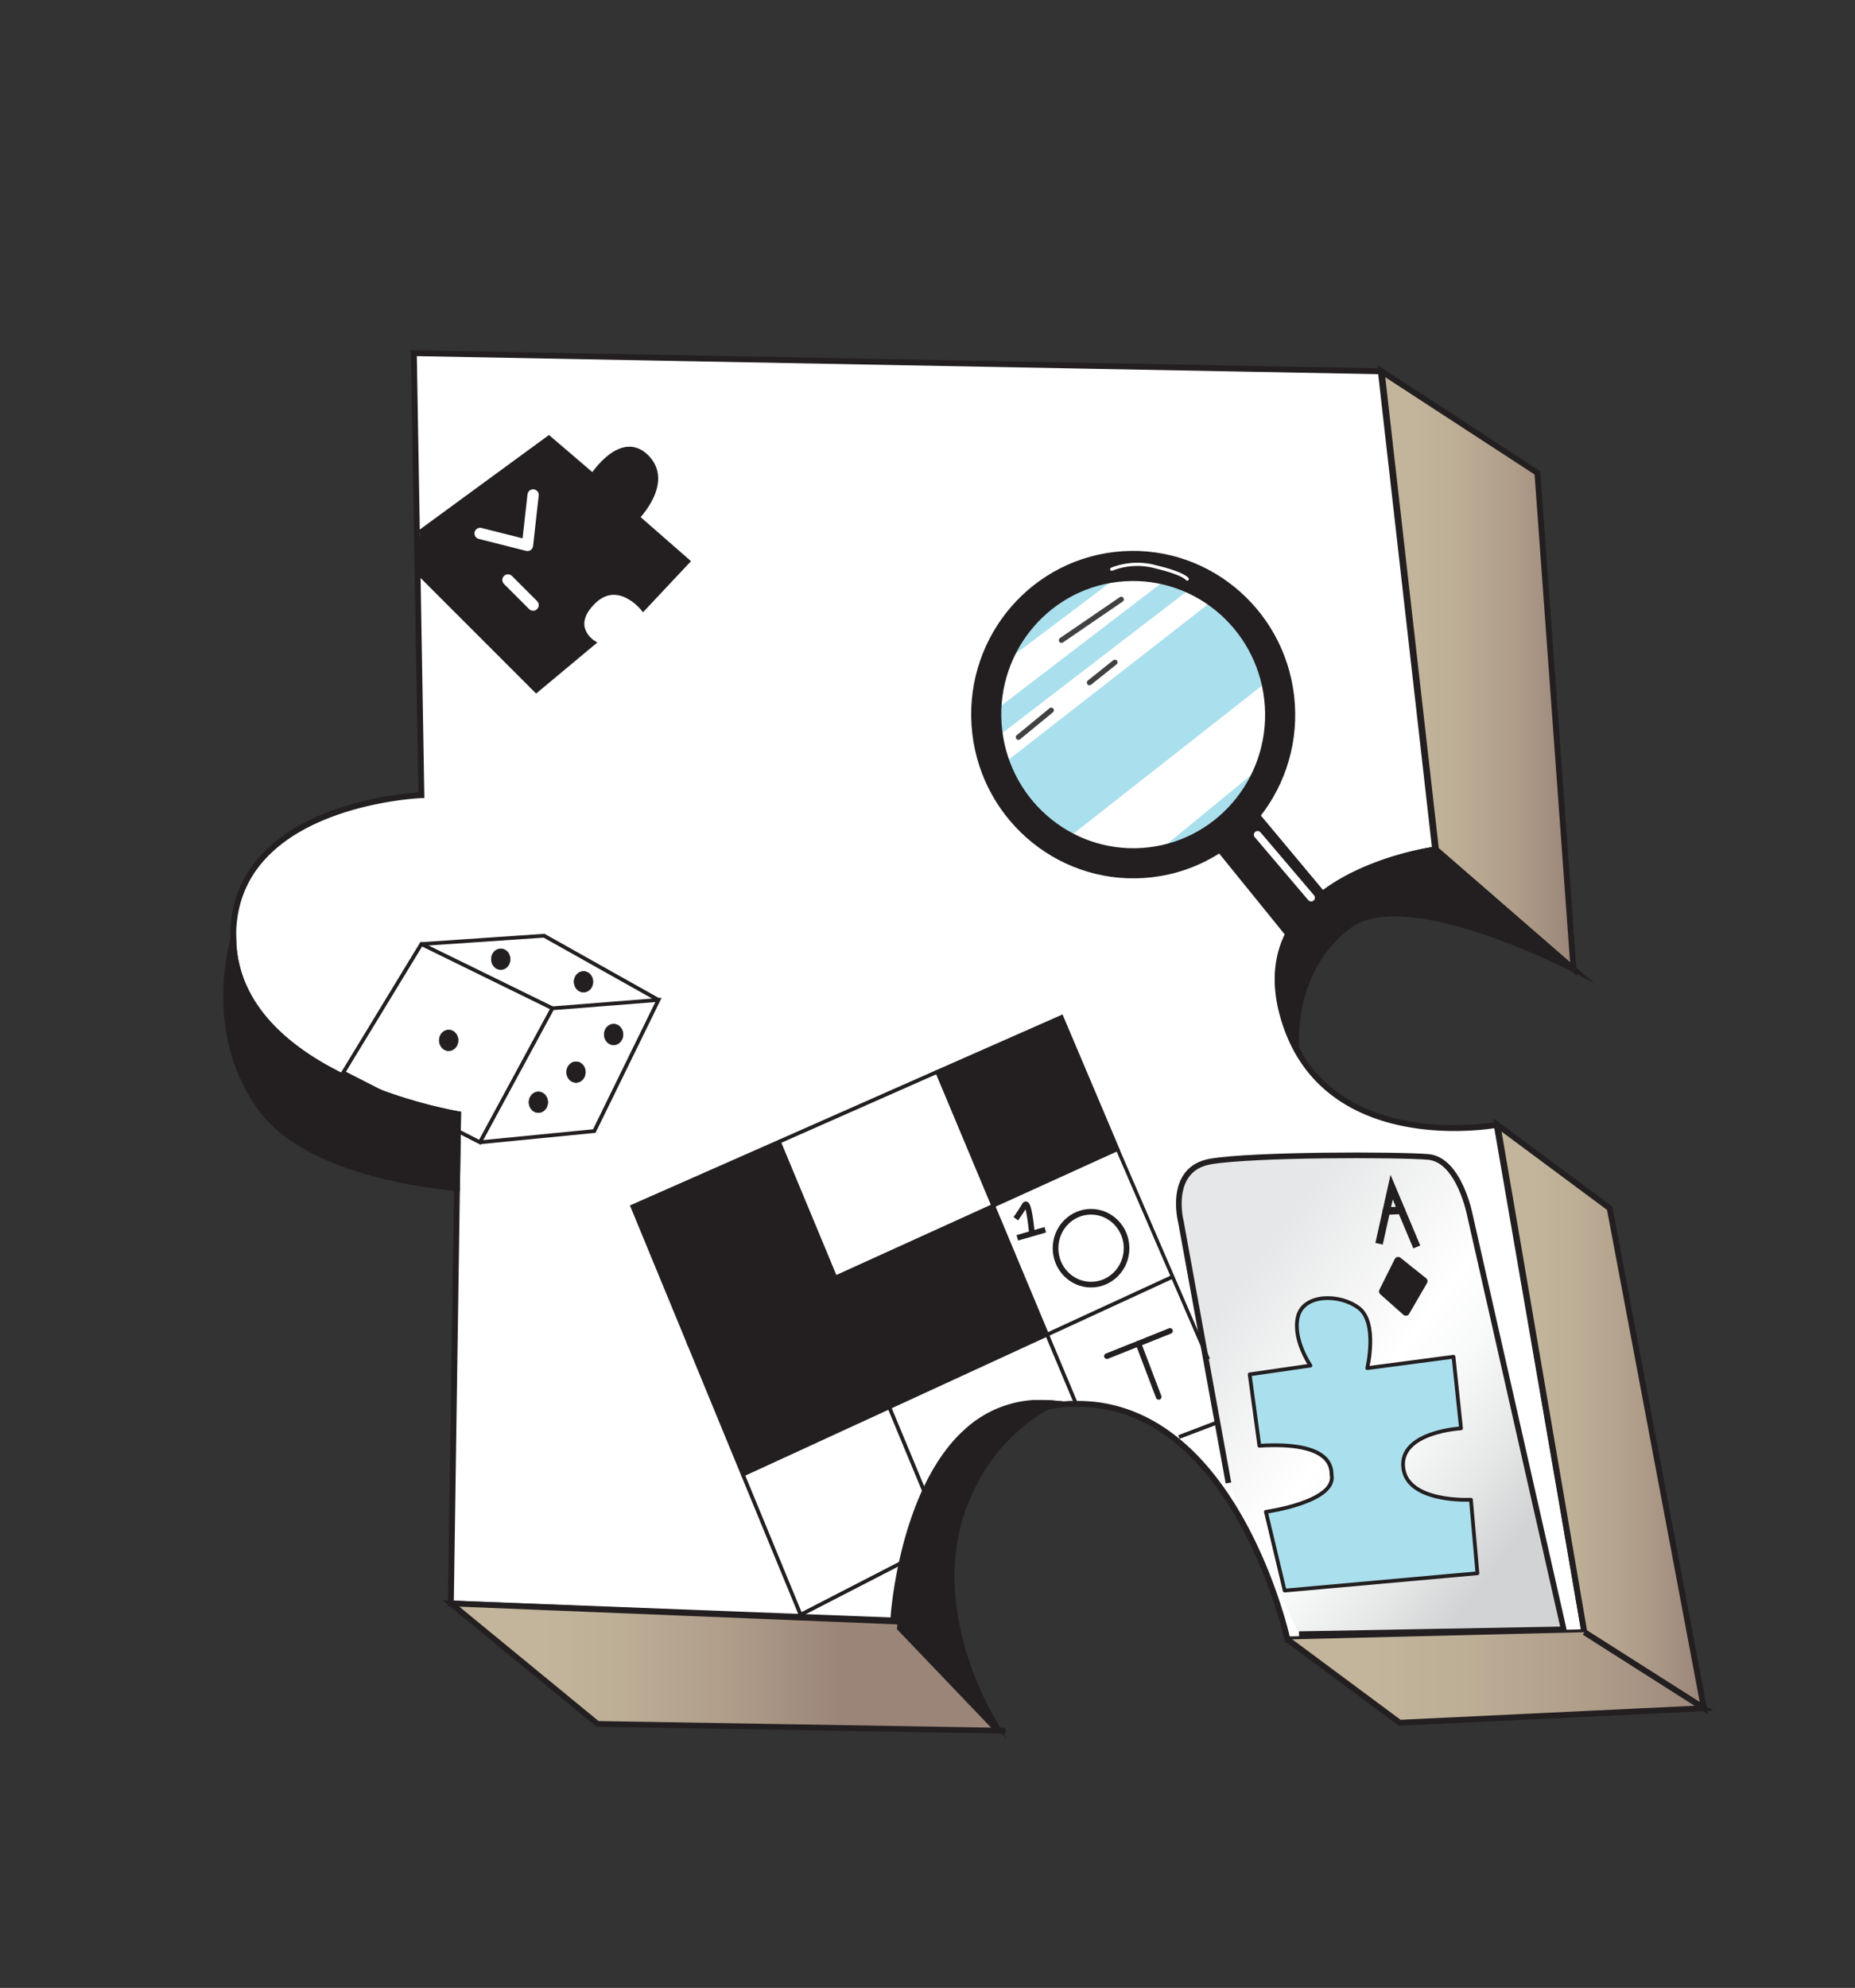 <svg xmlns="http://www.w3.org/2000/svg" xmlns:xlink="http://www.w3.org/1999/xlink" viewBox="0 0 246.53 264.07"><rect x="0" y="0" width="246.53" height="264.07" fill="#333333" stroke="none"/><defs><style>.cls-1,.cls-10,.cls-17,.cls-24,.cls-31,.cls-6{fill:#231f20;}.cls-1,.cls-10,.cls-14,.cls-16,.cls-17,.cls-18,.cls-2,.cls-21,.cls-22,.cls-23,.cls-24,.cls-25,.cls-26,.cls-27,.cls-28,.cls-29,.cls-3,.cls-30,.cls-31,.cls-4,.cls-5,.cls-6,.cls-7,.cls-8,.cls-9{stroke:#231f20;}.cls-1,.cls-10,.cls-18,.cls-2,.cls-22,.cls-25,.cls-26,.cls-27,.cls-28,.cls-3,.cls-30,.cls-31,.cls-4,.cls-5,.cls-6,.cls-7,.cls-8,.cls-9{stroke-miterlimit:10;}.cls-1,.cls-21,.cls-26{stroke-width:0.5px;}.cls-13,.cls-2{fill:#fff;}.cls-2,.cls-3,.cls-4,.cls-5,.cls-6,.cls-7{stroke-width:0.78px;}.cls-11,.cls-14,.cls-15,.cls-16,.cls-19,.cls-20,.cls-22,.cls-23,.cls-25,.cls-26,.cls-27,.cls-28,.cls-29,.cls-3,.cls-30,.cls-9{fill:none;}.cls-4{fill:url(#linear-gradient);}.cls-5{fill:url(#linear-gradient-2);}.cls-7{fill:url(#linear-gradient-3);}.cls-8,.cls-9{stroke-width:0.76px;}.cls-8{fill:url(#linear-gradient-4);}.cls-10{stroke-width:0.7px;}.cls-11,.cls-19,.cls-20{stroke:#fff;}.cls-11,.cls-14,.cls-15,.cls-16,.cls-17,.cls-19,.cls-20,.cls-21,.cls-23,.cls-24,.cls-29,.cls-30{stroke-linecap:round;}.cls-11,.cls-14,.cls-15,.cls-16,.cls-17,.cls-19,.cls-20,.cls-21,.cls-23,.cls-24,.cls-29{stroke-linejoin:round;}.cls-11{stroke-width:1.5px;}.cls-12,.cls-21{fill:#aadfed;}.cls-14{stroke-width:0.86px;}.cls-15{stroke:#414042;stroke-width:0.7px;}.cls-16{stroke-width:4px;}.cls-17{stroke-width:0.77px;}.cls-18,.cls-27,.cls-29,.cls-30{stroke-width:0.75px;}.cls-18{fill:url(#linear-gradient-5);}.cls-19{stroke-width:0.43px;}.cls-25{stroke-width:0.47px;}.cls-28{stroke-width:0.51px;}.cls-31{stroke-width:0.06px;}</style><linearGradient id="linear-gradient" x1="199.01" y1="188.18" x2="226.45" y2="188.18" gradientUnits="userSpaceOnUse"><stop offset="0.17" stop-color="#c2b59b"/><stop offset="0.39" stop-color="#bdae96"/><stop offset="0.71" stop-color="#ae9c89"/><stop offset="1" stop-color="#9b8579"/></linearGradient><linearGradient id="linear-gradient-2" x1="183.61" y1="89.03" x2="209.12" y2="89.03" xlink:href="#linear-gradient"/><linearGradient id="linear-gradient-3" x1="173.26" y1="222.84" x2="228.08" y2="222.84" xlink:href="#linear-gradient"/><linearGradient id="linear-gradient-4" x1="59.92" y1="210.52" x2="132.62" y2="210.52" gradientUnits="userSpaceOnUse"><stop offset="0.17" stop-color="#c2b59b"/><stop offset="0.31" stop-color="#bdae96"/><stop offset="0.52" stop-color="#ae9c89"/><stop offset="0.71" stop-color="#9b8579"/></linearGradient><linearGradient id="linear-gradient-5" x1="157.75" y1="171.42" x2="199.97" y2="204.47" gradientTransform="translate(2.38 3.81) rotate(-1.2)" gradientUnits="userSpaceOnUse"><stop offset="0" stop-color="#e6e7e8"/><stop offset="0.42" stop-color="#fff"/><stop offset="0.56" stop-color="#f8f9f9"/><stop offset="0.76" stop-color="#e6e7e7"/><stop offset="0.93" stop-color="#d1d3d4"/></linearGradient></defs><g id="Layer_2" data-name="Layer 2"><circle class="cls-1" cx="59.63" cy="138.2" r="2.04"/></g><g id="Layer_3" data-name="Layer 3"><path class="cls-2" d="M210.56,216.82l-8.06.2-31.4.76s-6.32-28.88-25.51-31.16h0c-.63-.07-1.27-.11-1.92-.13H143c-.26,0-.51,0-.76,0a19,19,0,0,0-3.19.41l.89-.48c-.54-.05-1.1-.06-1.65-.06H138l-.52,0h-.13a14.46,14.46,0,0,0-9.08,4q-.2.17-.39.36l-.3.3c-7.8,8.1-8.83,23.75-8.83,23.75l.48.51L59.92,213l.81-55.13.15-9.84S31.52,143.18,31,124.89s25-19.26,25-19.26l-1-58.72,128.51,2.41,7.22,63.53s-25.51,3.37-20.21,22.14a22.1,22.1,0,0,0,1.69,4.27h0c7.34,13.79,26.7,10.16,26.7,10.16Z"/><path class="cls-3" d="M140,186.44l-.89.48a18.07,18.07,0,0,0-7.45,3.53c-.15.12-.31.24-.46.38l-.36.31c-8.7,7.59-10.9,22.06-11.16,24l0,.22h-.37l-.48-.51s1-15.65,8.83-23.75l.3-.3q.19-.2.39-.36a14.46,14.46,0,0,1,9.08-4h.13l.52,0h.3C138.85,186.38,139.41,186.39,140,186.44Z"/><polygon class="cls-4" points="226.45 226.92 210.56 216.82 199.01 149.43 213.93 160.5 226.45 226.92"/><path class="cls-5" d="M209.12,128.74h0l-18.28-15.88-7.22-63.53,20.7,13.48Z"/><path class="cls-6" d="M209.11,128.73c-.54-.28-22.23-11.47-29.83-5.77-5.21,3.91-7.33,10.23-7,16.3a22.1,22.1,0,0,1-1.69-4.27c-5.3-18.77,20.21-22.14,20.21-22.14Z"/><polyline class="cls-7" points="171.1 217.78 186.02 228.85 226.45 226.92 210.56 216.82"/><path class="cls-6" d="M60.88,148l-.15,9.84c-6.74-.67-20.19-2.9-25.84-10.32C27.19,137.4,31,124.89,31,124.89,31.52,143.18,60.88,148,60.88,148Z"/><path class="cls-8" d="M132.62,229.89,79.41,229,59.92,213l59.31,2.4h.37l0-.22c.26-2,2.46-16.42,11.16-24C122.38,198.68,120,213,119.66,215.8l-.06.48Z"/><polyline class="cls-9" points="133.63 229.91 133.34 229.91 132.62 229.89"/><path class="cls-10" d="M140,186.44l-.89.48a24.75,24.75,0,0,0-10.21,11.38c-5.56,11.8,0,24.41,2.26,28.79.49.92.83,1.47.9,1.59l-1.52-1.58-10.83-11.3-.43-.44-.48-.51s1-15.65,8.83-23.75l.3-.3q.19-.2.39-.36a14.46,14.46,0,0,1,9.08-4h.13l.52,0h.3C138.85,186.38,139.41,186.39,140,186.44Z"/><path class="cls-10" d="M55.8,70.77,72.94,58.23l5.85,5s3.76-5.85,7.11-2.51-1.26,8-1.26,8l6.69,5.85L85.48,80.8s-3.35-4.18-6.69-.84,0,5.43,0,5.43l-7.52,6.27L55.39,75.78"/><polyline class="cls-11" points="70.85 65.75 70.1 72.45 63.81 70.86"/><line class="cls-11" x1="67.51" y1="77.04" x2="70.85" y2="80.38"/><path class="cls-12" d="M169,90.07l-27.8,21.82h0a19.7,19.7,0,0,1-7.59-6.55,19.44,19.44,0,0,1-2-3.71l29.73-23.16a19.6,19.6,0,0,1,5.82,6.65A19.23,19.23,0,0,1,169,90.07Z"/><path class="cls-13" d="M156.56,76.07l-25.5,19.51v0a19.8,19.8,0,0,1,.82-6.47l18.43-13.87A19.9,19.9,0,0,1,156.56,76.07Z"/><path class="cls-13" d="M161.78,79.31l-29.73,23.16a18.42,18.42,0,0,1-1-3.06l28.19-21.63A19.78,19.78,0,0,1,161.78,79.31Z"/><path class="cls-13" d="M169,99.74c-.09.37-.18.72-.29,1.08h0l-.4.33L153.09,113.6l-1.23,1c-.37,0-.75.06-1.12.08l1.12-.92L168.66,100h0Z"/><line class="cls-14" x1="159.91" y1="112.18" x2="159.88" y2="112.14"/><line class="cls-14" x1="165.91" y1="108.3" x2="165.73" y2="107.96"/><path class="cls-12" d="M159.29,77.36,131.1,99a19,19,0,0,1-.45-3.41l25.5-19.51A19.18,19.18,0,0,1,159.29,77.36Z"/><path class="cls-12" d="M149.9,75.61,131.47,89.48a19.68,19.68,0,0,1,18-13.86Z"/><path class="cls-12" d="M168.66,101c-.12.4-.25.79-.4,1.17a19.61,19.61,0,0,1-15.17,12.44c-.41.07-.82.13-1.23.17Z"/><line class="cls-15" x1="141.07" y1="85.05" x2="149.01" y2="79.62"/><line class="cls-15" x1="144.79" y1="90.68" x2="148.17" y2="87.98"/><line class="cls-15" x1="135.35" y1="97.93" x2="139.71" y2="94.35"/><ellipse class="cls-16" cx="150.6" cy="94.94" rx="19.53" ry="19.75" transform="translate(-5.9 10.07) rotate(-3.76)"/><polyline class="cls-17" points="167.04 108.3 179.28 122.96 173.38 126.77 161.55 112.18"/><path class="cls-18" d="M172.64,217.08v0l35.17-.64-.21-.94-12.23-54s-1.41-7.49-5.6-7.82-23-.35-28.83.6-4,8-4,8l6.32,34.71"/><path class="cls-19" d="M147.75,75.61a9.27,9.27,0,0,1,5.93-.29c3.65.87,4.1,1.6,4.1,1.6"/><line class="cls-20" x1="167.14" y1="110.89" x2="174.25" y2="119.25"/><path class="cls-21" d="M170.73,211.29l25.62-2.3-.86-9.77s-8.49.47-9-4.28,7.68-5.2,7.68-5.2l-1-9.51-11.46,1.51s1.45-6.06-1.14-8-7.35-1.85-8.08,1.17,1.67,6.49,1.67,6.49l-8.08,1.17,1.29,9.48c9.5-.58,9.57,2.86,9.6,3.85.7,3.62-8.73,4.93-8.73,4.93h0Z"/><polyline class="cls-22" points="183.28 165.22 184.95 157.7 188.29 165.64"/><line class="cls-23" x1="186.25" y1="160.78" x2="184.25" y2="160.87"/><polygon class="cls-24" points="185.81 167.47 183.77 171.55 186.84 174.28 189.22 170.19 185.81 167.47"/><polyline class="cls-25" points="160.58 180.56 155.36 168.49 148.52 152.65"/><polygon class="cls-1" points="111.02 169.7 91.58 178.54 84.04 160.26 103.52 151.67 111.02 169.7"/><polygon class="cls-1" points="118.19 186.94 98.73 195.89 91.58 178.54 111.02 169.7 118.19 186.94"/><polygon class="cls-1" points="148.52 152.65 132 160.16 124.55 142.38 141.08 135.09 148.52 152.65"/><line class="cls-26" x1="124.55" y1="142.38" x2="103.52" y2="151.67"/><line class="cls-26" x1="132" y1="160.17" x2="132" y2="160.16"/><polygon class="cls-1" points="139.16 177.29 118.19 186.94 111.02 169.7 132 160.17 139.16 177.29"/><line class="cls-26" x1="155.72" y1="169.66" x2="139.16" y2="177.29"/><line class="cls-26" x1="124.3" y1="201.64" x2="118.19" y2="186.94"/><line class="cls-26" x1="143.01" y1="186.48" x2="139.16" y2="177.29"/><line class="cls-26" x1="132" y1="160.17" x2="132" y2="160.16"/><line class="cls-27" x1="135.2" y1="164.43" x2="138.92" y2="163.36"/><path class="cls-27" d="M135,161.89a20.37,20.37,0,0,0,1.17-1.78c.59-1,1,4.06,1,4.06"/><line class="cls-28" x1="156.68" y1="190.89" x2="161.73" y2="188.97"/><ellipse class="cls-27" cx="145" cy="165.81" rx="4.72" ry="4.84"/><polyline class="cls-29" points="147.11 180.15 151.3 178.48 155.49 176.8"/><line class="cls-30" x1="153.99" y1="185.56" x2="151.3" y2="178.48"/><polyline class="cls-26" points="119.68 207.66 106.4 214.5 98.73 195.89"/><polygon class="cls-26" points="45.62 142.47 56 125.41 73.42 133.94 63.78 151.74 45.62 142.47"/><polyline class="cls-26" points="63.78 151.74 78.98 150.25 87.51 132.83 73.42 133.94"/><polyline class="cls-26" points="56 125.41 72.31 124.3 87.51 132.83"/><ellipse class="cls-31" cx="59.63" cy="138.2" rx="1.26" ry="1.39"/><ellipse class="cls-31" cx="81.55" cy="137.42" rx="1.26" ry="1.39"/><ellipse class="cls-31" cx="76.55" cy="142.42" rx="1.26" ry="1.39"/><ellipse class="cls-31" cx="71.55" cy="146.42" rx="1.26" ry="1.39"/><ellipse class="cls-31" cx="77.55" cy="130.42" rx="1.26" ry="1.39"/><ellipse class="cls-31" cx="66.55" cy="127.42" rx="1.26" ry="1.39"/></g></svg>